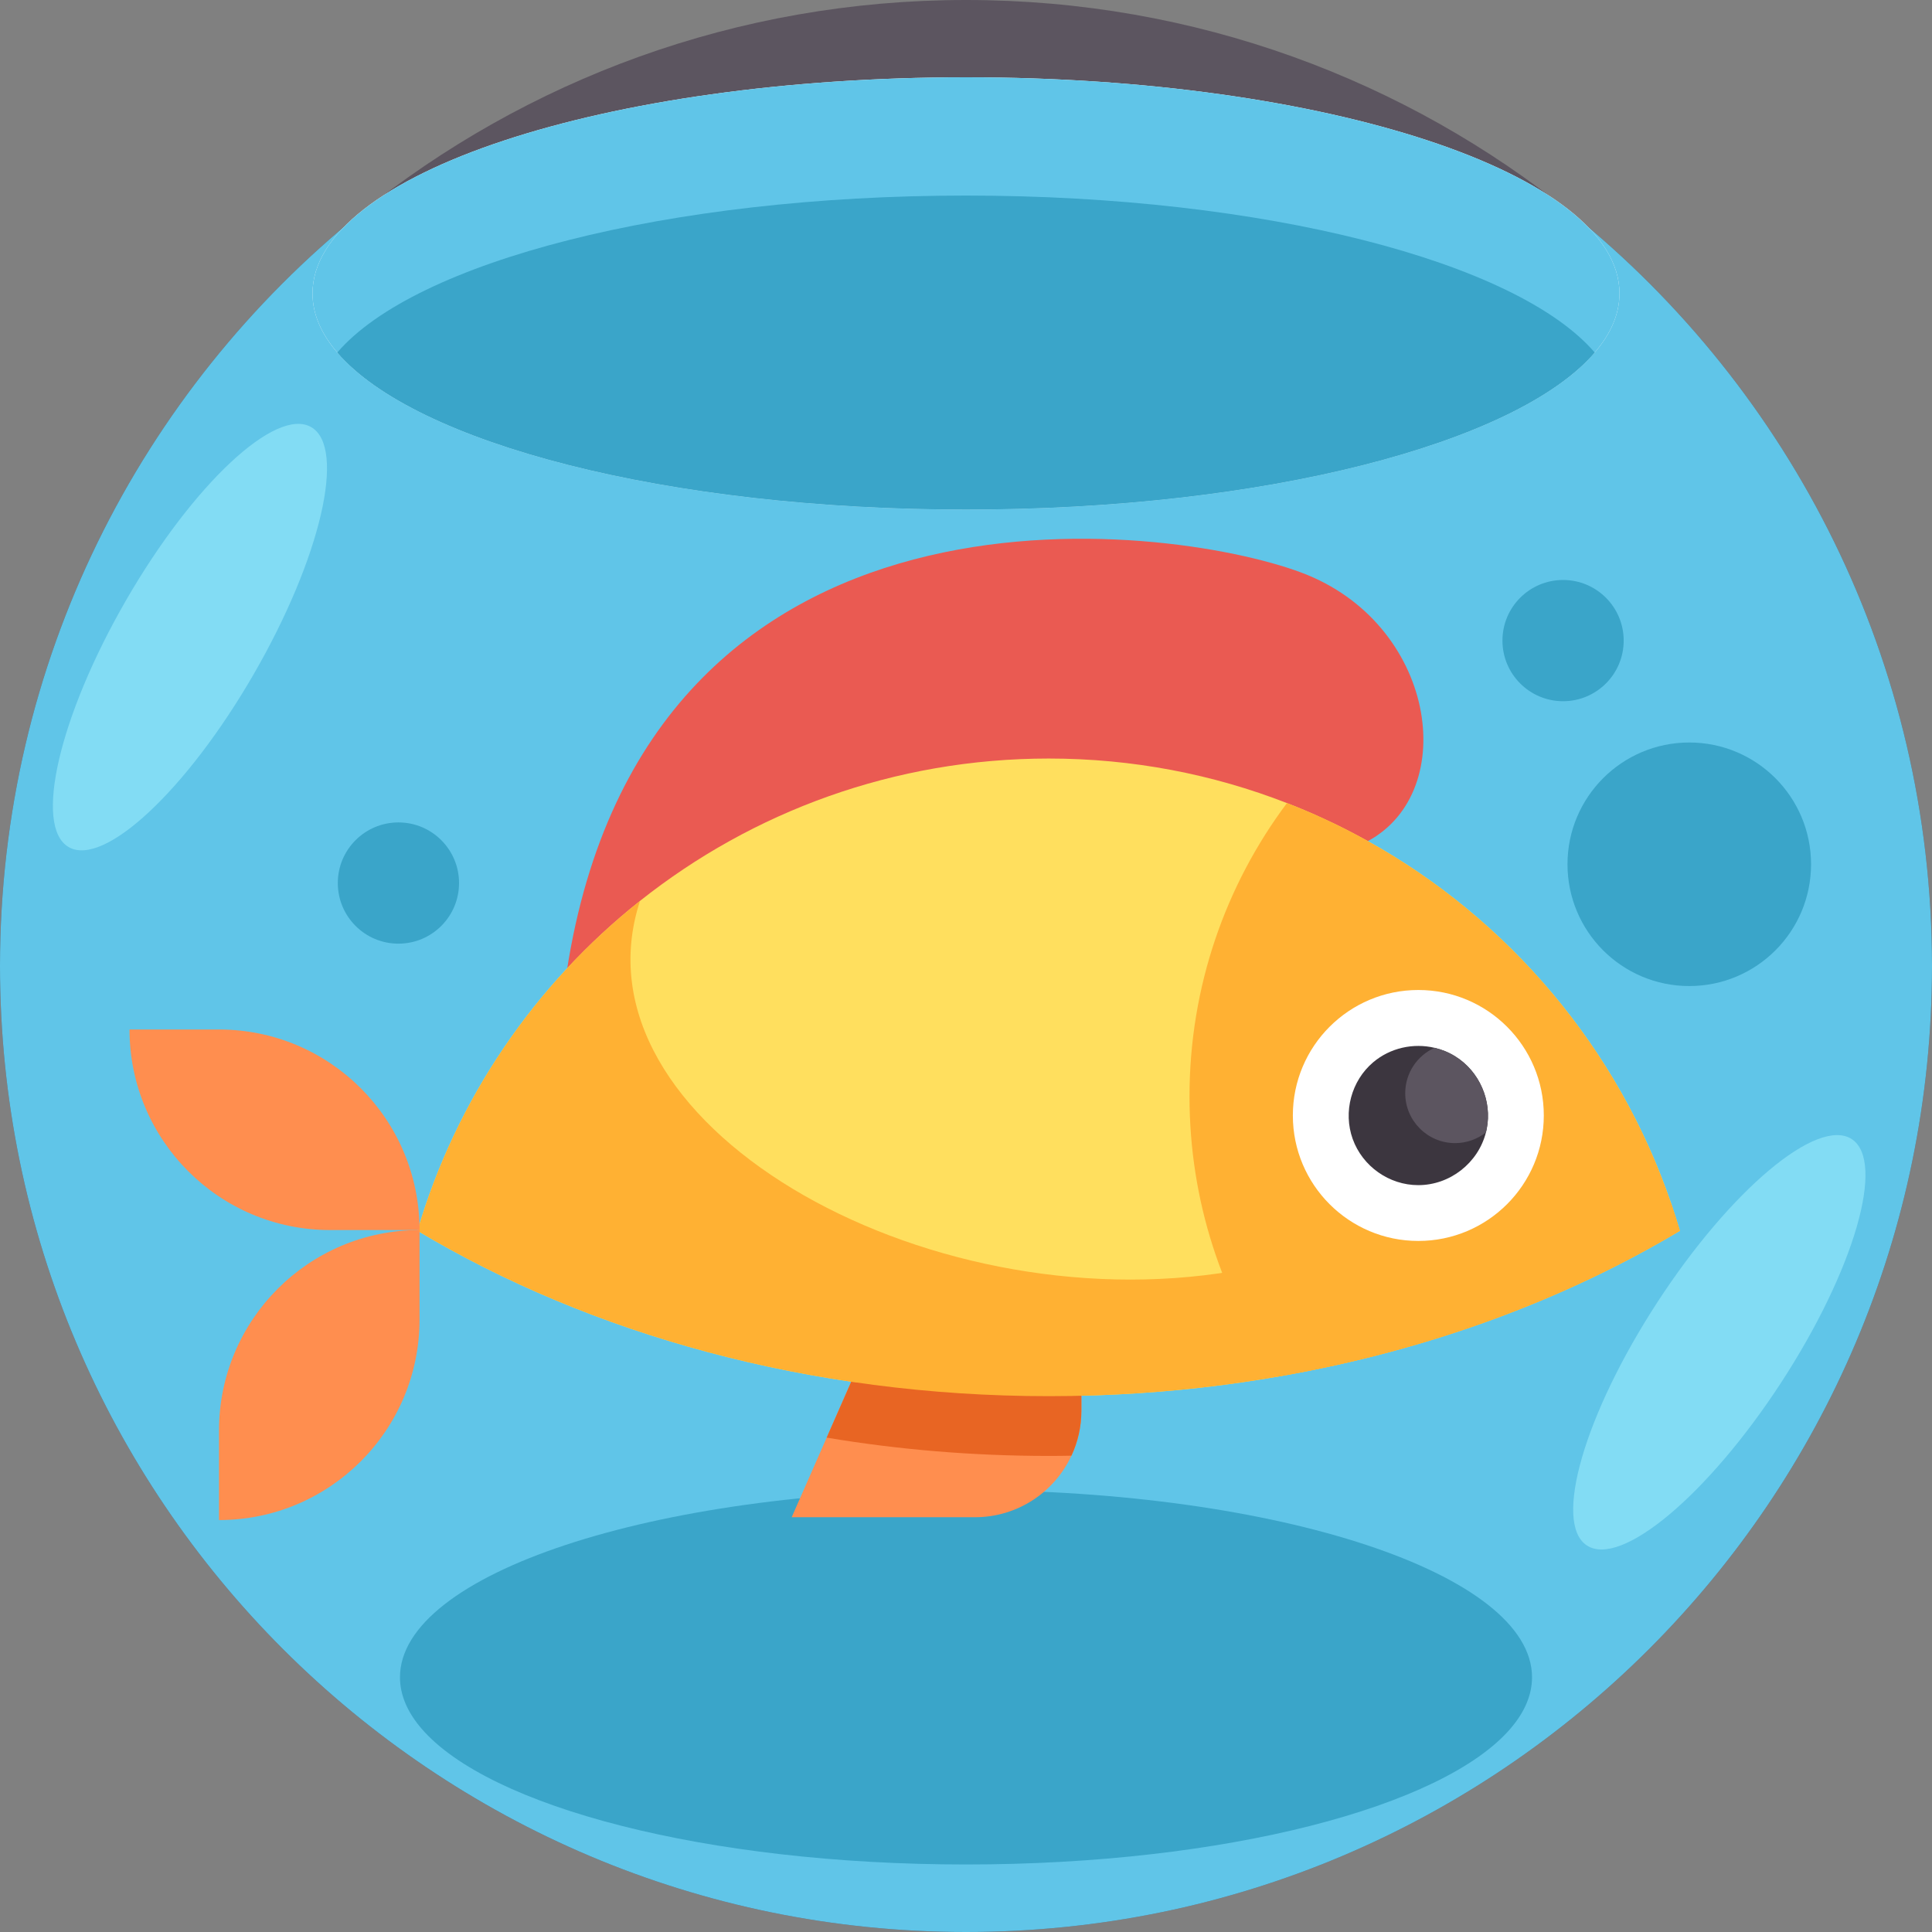 <?xml version="1.0" encoding="iso-8859-1"?>
<!-- Generator: Adobe Illustrator 21.0.0, SVG Export Plug-In . SVG Version: 6.00 Build 0)  -->
<svg version="1.1" id="Capa_1" xmlns="http://www.w3.org/2000/svg" xmlns:xlink="http://www.w3.org/1999/xlink" x="0px" y="0px"
	 viewBox="0 0 512 512" style="enable-background:new 0 0 512 512;" xml:space="preserve">
<rect x="0" y="0" width="512" height="512" fill="#808080" stroke="none"/>
<path style="fill:#5C5560;" d="M512,256c0,141.385-114.615,256-256,256S0,397.385,0,256c0-80.624,37.272-152.555,95.535-199.471
	C139.431,21.159,195.239,0,256,0s116.569,21.159,160.465,56.529C474.728,103.445,512,175.376,512,256z"/>
<path style="fill:#60C5E8;" d="M512,256c0,141.385-114.615,256-256,256S0,397.385,0,256c0-80.624,37.272-152.555,95.535-199.471
	h320.93C474.728,103.445,512,175.376,512,256z"/>
<path style="fill:#FFFFFF;" d="M429.181,77.751c0,5.433-2.288,10.689-6.562,15.673c-20.605,24.022-87.406,41.608-166.619,41.608
	c-79.224,0-146.014-17.586-166.619-41.608c-4.274-4.984-6.562-10.24-6.562-15.673C82.819,46.122,160.35,20.48,256,20.48
	C351.639,20.48,429.181,46.122,429.181,77.751z"/>
<path style="fill:#60C5E8;" d="M429.181,77.751c0,5.433-2.288,10.689-6.562,15.673c-20.605,24.022-87.406,41.608-166.619,41.608
	c-79.224,0-146.014-17.586-166.619-41.608c-4.274-4.984-6.562-10.24-6.562-15.673C82.819,46.122,160.35,20.48,256,20.48
	C351.639,20.48,429.181,46.122,429.181,77.751z"/>
<g>
	<path style="fill:#3AA5C9;" d="M406.002,444.492c0,4.706-1.982,9.259-5.683,13.575c-17.848,20.807-75.707,36.039-144.318,36.039
		c-68.621,0-126.471-15.231-144.318-36.039c-3.702-4.318-5.683-8.869-5.683-13.575c0-27.396,67.155-49.605,150.002-49.605
		C338.838,394.887,406.002,417.097,406.002,444.492z"/>
	<path style="fill:#3AA5C9;" d="M422.619,93.424c-20.605,24.022-87.406,41.608-166.619,41.608
		c-79.224,0-146.014-17.586-166.619-41.608C109.986,69.413,176.776,51.827,256,51.827C335.214,51.827,402.014,69.413,422.619,93.424
		z"/>
</g>
<g>
	
		<ellipse transform="matrix(0.546 -0.838 0.838 0.546 -91.348 543.186)" style="fill:#82DCF4;" cx="455.586" cy="355.891" rx="64.26" ry="19.547"/>
	
		<ellipse transform="matrix(0.5 -0.866 0.866 0.5 -121.049 128.016)" style="fill:#82DCF4;" cx="50.342" cy="168.841" rx="64.26" ry="19.546"/>
</g>
<path style="fill:#EA5A52;" d="M362.502,222.901c24.663-13.302,17.987-57.804-17.614-71.153
	c-35.601-13.351-173.555-31.15-194.694,105.69L362.502,222.901z"/>
<path style="fill:#FF8E4F;" d="M286.576,369.888v3.974c0,4.26-0.945,8.293-2.632,11.912c-4.488,9.634-14.258,16.308-25.587,16.308
	h-48.551l9.271-21.1l6.504-14.806L286.576,369.888z"/>
<path style="fill:#FFDF5E;" d="M445.184,326.17c-30.45,18.201-66.285,31.54-105.434,38.449c-0.4,0.078-0.812,0.144-1.213,0.211
	c-3.327,0.589-6.686,1.113-10.047,1.602c-0.589,0.078-1.18,0.167-1.769,0.245c-3.761,0.522-7.543,0.979-11.348,1.379
	c-12.249,1.268-24.754,1.936-37.459,1.936c-63.27,0-121.399-16.399-167.269-43.823c10.258-34.945,31.162-65.34,58.965-87.422
	c29.738-23.619,67.375-37.726,108.306-37.726c22.262,0,43.556,4.172,63.136,11.804c0.011,0,0.033,0,0.045,0.011
	c3.271,1.269,6.497,2.636,9.667,4.105c0.868,0.4,1.736,0.801,2.592,1.213c3.104,1.502,6.152,3.081,9.145,4.75
	c37.381,20.782,66.307,54.937,80.358,95.978C443.681,321.286,444.461,323.711,445.184,326.17z"/>
<path style="fill:#E86523;" d="M286.576,369.888v3.974c0,4.26-0.945,8.293-2.632,11.912c-1.999,0.042-4.016,0.06-6.032,0.06
	c-20.214,0-39.904-1.671-58.835-4.85l6.504-14.806L286.576,369.888z"/>
<g>
	<path style="fill:#FFB133;" d="M445.178,326.171c-45.877,27.426-104.012,43.827-167.267,43.827
		c-63.264,0-121.399-16.401-167.267-43.827c10.259-34.944,31.164-65.34,58.97-87.417c-19.201,58.54,74.552,112.145,157.38,98.081
		c45.497-7.72,87.367-13.928,115.865-17.952C443.685,321.286,444.46,323.716,445.178,326.171z"/>
	<path style="fill:#FFB133;" d="M445.184,326.17c-30.45,18.201-66.285,31.54-105.434,38.449c-0.4,0.078-0.812,0.144-1.213,0.211
		c-14.697-21.038-23.307-46.637-23.307-74.25c0-29.16,9.602-56.071,25.822-77.755c0.011,0,0.033,0,0.045,0.011
		c3.271,1.269,6.497,2.636,9.667,4.105c0.868,0.4,1.736,0.801,2.592,1.213c3.104,1.502,6.152,3.081,9.145,4.75
		c37.381,20.782,66.307,54.937,80.358,95.978C443.681,321.286,444.461,323.711,445.184,326.17z"/>
</g>
<circle style="fill:#FFFFFF;" cx="375.871" cy="295.612" r="33.252"/>
<path style="fill:#3C363F;" d="M393.989,299.227c-0.063,0.293-0.125,0.585-0.199,0.867c-2.048,8.087-9.529,13.981-17.93,13.981
	c-7.732,0-14.775-4.984-17.387-12.246c-2.56-7.147-0.366-15.402,5.433-20.313c4.535-3.835,10.648-5.162,16.269-3.835
	c1.891,0.439,3.73,1.181,5.433,2.236C392.087,283.92,395.483,291.756,393.989,299.227z"/>
<g>
	<path style="fill:#FF8E4F;" d="M34.325,272.829h23.71c29.352,0,53.147,23.794,53.147,53.147l0,0h-23.71
		C58.119,325.975,34.325,302.18,34.325,272.829L34.325,272.829z"/>
	<path style="fill:#FF8E4F;" d="M58.035,402.831v-23.71c0-29.352,23.794-53.147,53.147-53.147l0,0v23.71
		C111.181,379.037,87.387,402.831,58.035,402.831L58.035,402.831z"/>
</g>
<path style="fill:#5C5560;" d="M393.989,299.227c-0.063,0.293-0.125,0.585-0.199,0.867c-2.247,1.776-5.089,2.842-8.182,2.842
	c-7.293,0-13.208-5.925-13.208-13.218c0-5.36,3.187-9.979,7.774-12.037c1.891,0.439,3.73,1.181,5.433,2.236
	C392.087,283.92,395.483,291.756,393.989,299.227z"/>
<g>
	<circle style="fill:#3AA5C9;" cx="414.229" cy="169.765" r="16.064"/>
	<circle style="fill:#3AA5C9;" cx="105.587" cy="234.015" r="16.064"/>
	<circle style="fill:#3AA5C9;" cx="447.676" cy="229.042" r="32.272"/>
</g>
<g>
</g>
<g>
</g>
<g>
</g>
<g>
</g>
<g>
</g>
<g>
</g>
<g>
</g>
<g>
</g>
<g>
</g>
<g>
</g>
<g>
</g>
<g>
</g>
<g>
</g>
<g>
</g>
<g>
</g>
</svg>
